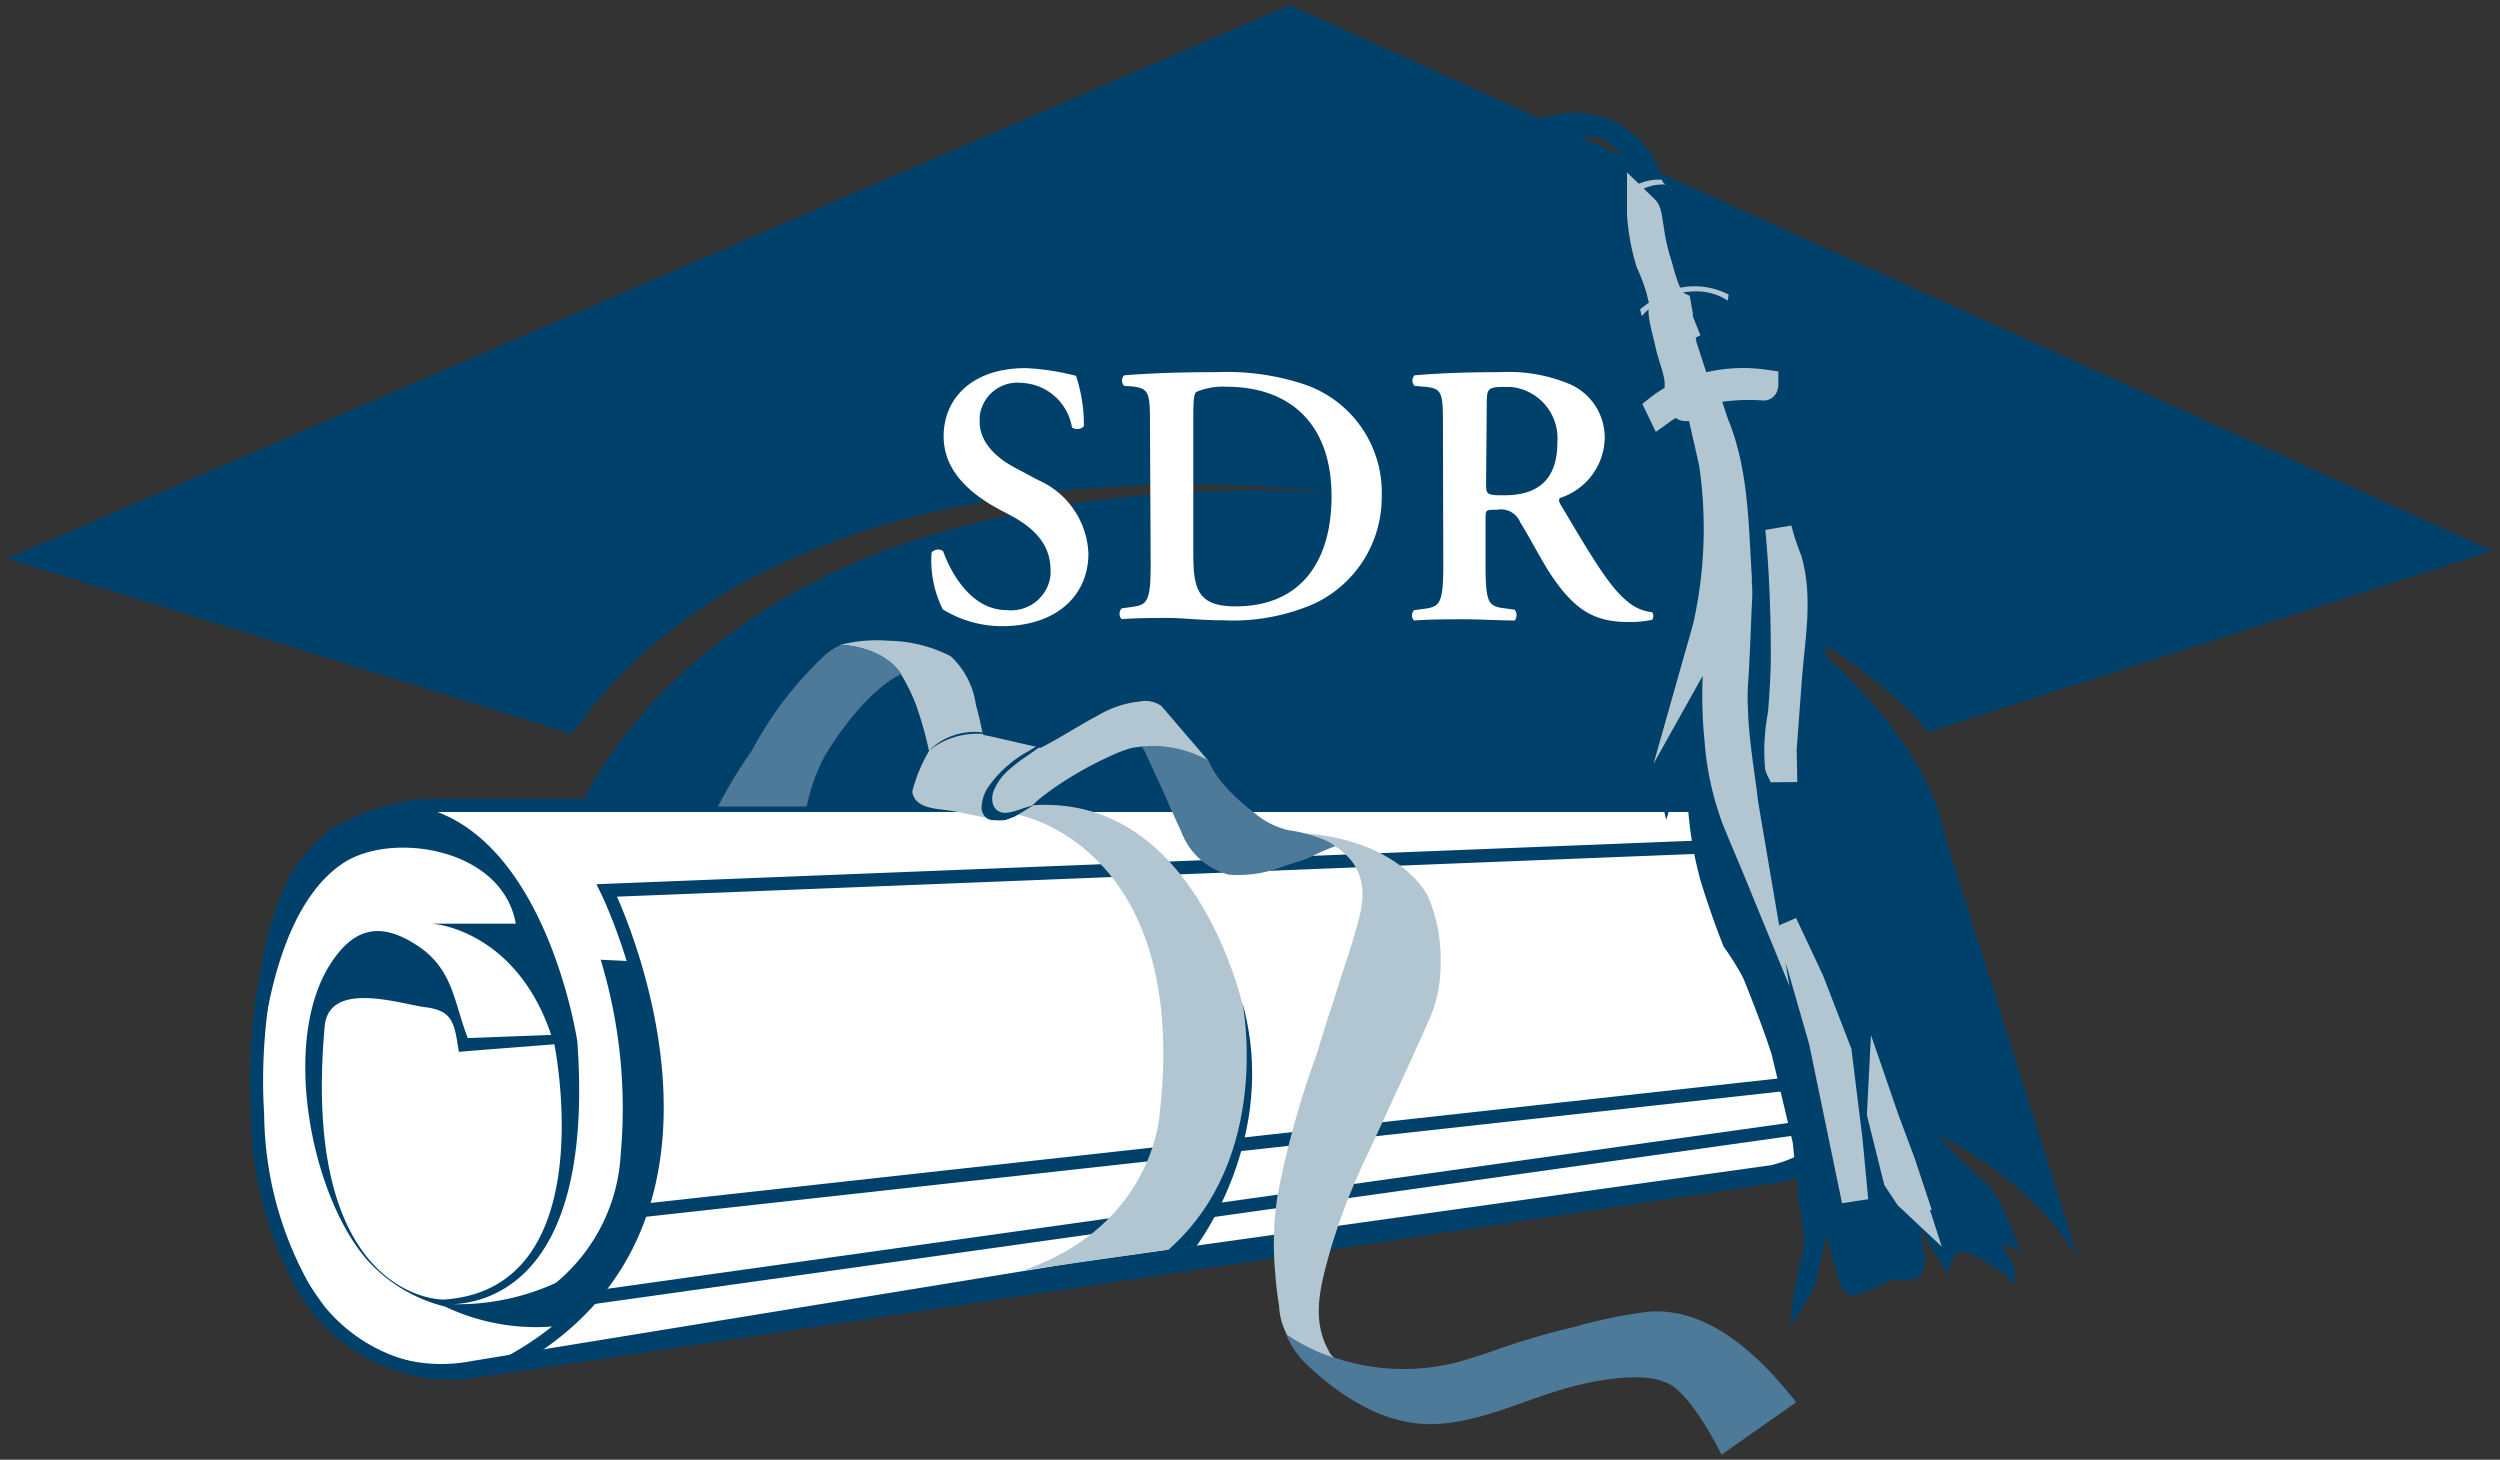 <svg id="Layer_1" data-name="Layer 1" xmlns="http://www.w3.org/2000/svg" viewBox="0 0 149 87"><rect x="0" y="0" width="149" height="87" fill="#333333" stroke="none"/><defs><style>.cls-1,.cls-4{fill:#00416b;}.cls-1,.cls-6,.cls-7{fill-rule:evenodd;}.cls-2{fill:#fff;}.cls-3{fill:none;stroke:#00416b;stroke-width:0.79px;}.cls-3,.cls-5{stroke-miterlimit:10;}.cls-5,.cls-7,.cls-8{fill:#b2c6d2;}.cls-5{stroke:#b2c6d2;stroke-width:1.58px;}.cls-6{fill:#4d7a98;}</style></defs><title>SDR_logo</title><path class="cls-1" d="M79.27,29.37S47.33,24.79,34.1,43.75L.44,33.29,76.86.3l71.7,32.53L114.9,43.63s-2.19-3.11-8.63-6.67c0,0,8.39,6.09,9.65,12.87L123.86,75s-6.09-11.71-26.43-10.57c0,0-12-.68-20.81,11A27.12,27.12,0,0,0,53.41,64.08,39.2,39.2,0,0,0,26.18,75.23l8.5-27.34s4.14-9.78,18-15.06C52.72,32.83,63.64,28.35,79.27,29.37Z"/><path class="cls-2" d="M105.6,50.21s-.11-.8-1.83-1.6c0,0-1.26-.81-6.28-.46H25.08s-6.64,0-8.47,6.52c0,0-6.51,24.36,9.72,27.33l79.16-11.78s5.83-1,6.18-9.5c0,0,0-7-3.33-10.4Z"/><path class="cls-3" d="M105.8,50.29A9.25,9.25,0,0,0,102.4,48H25.51a12.57,12.57,0,0,0-5.7,1.83,9,9,0,0,0-2.36,2.89A19.22,19.22,0,0,0,16,57.53a33.53,33.53,0,0,0-.65,8.94A21.52,21.52,0,0,0,18,76.58c.3.52.65,1,1,1.49a10.16,10.16,0,0,0,8.92,3.71L106.52,70c10.64-8.36,1.82-19.79,1.82-19.79L36.17,53.07s9.92,20.15-6.36,28.43"/><line class="cls-3" x1="38.24" y1="72.15" x2="111.09" y2="64.11"/><line class="cls-3" x1="35.34" y1="77.33" x2="109.55" y2="66.91"/><path class="cls-4" d="M105.53,69.45,64.16,75.24l-36,5.87a9.4,9.4,0,0,1-6.29-.93c-5.65-3.6-7-11.73-6.26-17.88.46-3.57,1.64-8.66,4.76-10.8,2.86-2,9.57-1,10.37,3.55h-5c1.47.13,5.38,1.35,7.14,6.72a.14.14,0,0,0,0-.09l-5,.19c-.83-2.13-.86-4.1-3-5.51s-3.69-1.1-5.06.9c-3.12,4.51-1.36,13.81,2,17.76a9.19,9.19,0,0,0,4.7,2.85,12.66,12.66,0,0,0,7,1.13s9.14-6.38,4.17-21.71L35.8,57.2A30.47,30.47,0,0,1,37,68.71a10.72,10.72,0,0,1-3.87,7.75A14.08,14.08,0,0,1,27,77.73c2.36-.11,8.4-1.73,7.41-15.65,0,0-1.82-12.29-9.38-14a8.81,8.81,0,0,0-8.39,6.26c-2.41,7.46-2.4,16.81,1.45,22.33a16,16,0,0,0,3.54,3.85l.37.12a9.88,9.88,0,0,0,5.91,1.16L106.3,70.07c2.22-.9,2.4-2.24,2.4-2.24A7.38,7.38,0,0,1,105.53,69.45Zm-79.18,8s-8.45,0-7-16.27c.25-2.8,4.54-1.33,6-1.15,1.69.21,1.73,1,2,2.66,1.89-.16,3.81-.3,5.69-.45h0s3,14.69-6.69,15.22Z"/><path class="cls-1" d="M91.82,7.1l2.3,1.14s1.28-.62,2.63,1.15l.87,2s-1.63-.28.31,7.75a11.19,11.19,0,0,0,.44,3.2A4.65,4.65,0,0,0,98.52,24a3.85,3.85,0,0,0,.52.38,3.05,3.05,0,0,0,.07,1.5S100.2,29,100.61,30a6,6,0,0,0-.08.94s-.26,4.79-.24,5.17a44,44,0,0,0-1.21,5.32s-.21,6.36.23,7.41c0,0,1.27-4,1.3-4.57a25.78,25.78,0,0,0,0,3.93,22.46,22.46,0,0,0,.77,4.38s.61,2,1.35,3.84a15.91,15.91,0,0,1,1.17,1.88s1.09,2.66,1.69,4.54c0,0,1.16,4.83,1.26,5.28,0,0,.42,4.25.68,5.54a9.74,9.74,0,0,1-.14,1.21s-.84,3.31-.6,4a13.52,13.52,0,0,0,1.42-2.37s.65-2.81.65-2.94l.84,3.18s.52.51.73.51a13.2,13.2,0,0,0,2.32-1,4.47,4.47,0,0,0,1.67-.11,3.16,3.16,0,0,0,.32-1l-.32-1.94,1.62,2.7.56-1.27a2.37,2.37,0,0,1,1.62.54s1.55.73,1.78,1.44a1.74,1.74,0,0,0,0-1.19l-.71-1.27s1,.2,1.15.55a19.06,19.06,0,0,0-1.71-3.83,38,38,0,0,1-3.12-3.1l-2.26-3.19a11.1,11.1,0,0,1-.94-3.57s-.88-6-1.16-6.78c0,0-1.19-5.46-2.66-7A4.74,4.74,0,0,1,108,45.8a4.06,4.06,0,0,1-.16-1.43l1-5.27a72.55,72.55,0,0,0-1-8.94s-1-4.64-1.53-6.22a6,6,0,0,0-1.19-.87s.27-.2-.13-.88c0,0-.2-1.65-.27-2.36,0,0-.63-1.08-1.11-1.75a1.2,1.2,0,0,0-.64-.16,2.58,2.58,0,0,0-.23-1.66A16.39,16.39,0,0,0,101.15,13s-.36-.94-.43-1.23a2.12,2.12,0,0,0-.84-.58L99.29,11c-.23-.07-.36-.69-.42-.89A3.6,3.6,0,0,0,98.28,9,5.49,5.49,0,0,0,91.82,7.1Z"/><path class="cls-5" d="M100,18.17c-.7-.33-1-2.06-1.25-2.76a12.65,12.65,0,0,1-.38-1.83c-.06-.25-.1-.94-.28-1.12l-.33-.32v.65a12.65,12.65,0,0,0,.53,2.86,11.41,11.41,0,0,1,.6,1.6c.09.38.2.75.27,1.12h-.07c-.2.09.27,1.77.32,2,.14.74.45,1.43.57,2.16.08.48-.11,1.49.39,1.76.14.08.77-.11.84,0l.16.33.67,2.95a26.7,26.7,0,0,1-.35,9.76c-.14.47-.27,1-.4,1.41l-.15.53c.33-.59.64-1.19,1-1.77a6.44,6.44,0,0,0,.57-1.72l-.33,2.95a26.87,26.87,0,0,0,0,5.38,17,17,0,0,0,1.05,4.77c.4,1,.84,2,1.25,3l-.68-4c-.22-1.89-.56-3.71-.61-5.58a12,12,0,0,1,0-1.47c.11-1.61.16-3.23.23-4.85a7.22,7.22,0,0,0,0-1.23v-.34c-.2-3.06-.18-6.24-1.36-9.13-.07-.17-.65-2-.7-2l-.45.11-.12-.81-.65-2-.16-.9.16-.08L100.1,19v-.26Z"/><polygon class="cls-5" points="109.57 62.7 107.92 58.43 106.33 55.05 107.27 57.44 108.59 62.03 110.22 69.91 110.56 71.55 110.22 67.95 109.57 62.7"/><polygon class="cls-5" points="114.04 71.32 113.38 69.33 112.4 66.7 112.09 65.8 112.06 66.38 113.04 70.31 113.71 71.32 114.04 71.63 113.94 71.32 114.04 71.32"/><path class="cls-5" d="M106.29,44.65l.32-4.28c.18-2.36.65-4.69,0-7a13.48,13.48,0,0,1-.61-1.86c.24,2.53.33,5,.33,7.55,0,1.15-.08,2.32-.17,3.48a11.49,11.49,0,0,0-.18,3.15c.08.3.35.6.35.92Z"/><path class="cls-6" d="M76.62,79.44s.64.45.72.49A12.82,12.82,0,0,0,87,81.15c.76-.21,1.48-.46,2.2-.71a45.63,45.63,0,0,1,4.65-1.36,29.6,29.6,0,0,1,4.36-.9c2.72-.22,5,1.33,6.84,3.12a24,24,0,0,1,2,2.28L102.6,86.7s-1.93-4-3.46-4.35c0,0-1.23-.7-5,.18-2.9.68-5.55,2.19-8.55,2.34s-5.72-1.66-7.68-3.52A5.09,5.09,0,0,1,76.62,79.44Z"/><path class="cls-7" d="M77.55,49.65a4.13,4.13,0,0,1,1.37.43,4.28,4.28,0,0,1,1.67,1.28,3.12,3.12,0,0,1,.61,1.86,4.6,4.6,0,0,1-.11,1.11c-.08.39-.21.84-.32,1.22-.2.74-.45,1.49-.69,2.21s-.51,1.64-.78,2.44-.43,1.36-.64,2a8,8,0,0,1-.3.95h0a53.76,53.76,0,0,0-2.23,8.18,18.83,18.83,0,0,0-.13,4.5,18,18,0,0,0,.23,1.94,4.06,4.06,0,0,0,.47,1.77,10.26,10.26,0,0,0,2.82,1.38l-.19-.17a2.19,2.19,0,0,1-.16-.28c-1.06-1.94-.42-4,.13-6a38.68,38.68,0,0,1,2.26-5.78c1.17-2.54,2.35-5.07,3.49-7.63a8.42,8.42,0,0,0,.69-2.13,10.94,10.94,0,0,0,0-3.33,9.45,9.45,0,0,0-.62-2.15S83.59,50.06,77.55,49.65Z"/><path class="cls-6" d="M68.05,44.49c.08,0,.91,1.92,1,2.07.46,1,.88,2,1.35,3a4.16,4.16,0,0,0,2.83,2.57,7.43,7.43,0,0,0,3.33-.52c.48-.15,1-.31,1.45-.48a13.09,13.09,0,0,1,1.58-.7A3.4,3.4,0,0,0,78.8,50a8.66,8.66,0,0,0-2-.52,4.73,4.73,0,0,1-2-1,12.64,12.64,0,0,1-2-1.87A6.06,6.06,0,0,1,72,45.3,5.9,5.9,0,0,0,68.05,44.49Z"/><path class="cls-7" d="M74.14,60.23S71.45,47.25,61.46,48c.12,0,.33-.26.42-.33a18.09,18.09,0,0,1,1.51-1.09A21.65,21.65,0,0,1,66.31,45a8,8,0,0,1,1.06-.4,6.66,6.66,0,0,1,4.63.72l-2.77-3.23A1.63,1.63,0,0,0,68,41.8a6.17,6.17,0,0,0-2.63.88c-.4.2-.77.43-1.16.65l-1.1.65c-.35.2-1.08.6-1.09.59l-3.1-.71a1.06,1.06,0,0,1-.35-.09A17.49,17.49,0,0,0,58.16,42a4.82,4.82,0,0,0-1.5-2.89A8.33,8.33,0,0,0,53,38.19a8.9,8.9,0,0,0-2.91.24s2.66.06,3.71,1.92A11.35,11.35,0,0,1,54.59,42a21.72,21.72,0,0,1,.78,2.76,9.3,9.3,0,0,0-1,2.42c.14.94,1.24,1,2,1.1s1.72.33,2.59.49a2.34,2.34,0,0,0,1.68-.22h0s10.28,1.81,8.48,17.8c0,0-.31,6.68-8.15,9.37l8.74-1.25S75.58,70,74.14,60.23Z"/><path class="cls-6" d="M53.72,40.17s-.86-1.58-3.6-1.74a3.7,3.7,0,0,0-1,.66,21.83,21.83,0,0,0-4.33,5.68,27.59,27.59,0,0,0-2,3.3h5.29a11,11,0,0,1,1.07-3S51.26,41.37,53.72,40.17Z"/><path class="cls-4" d="M55.36,44.74h0a4.63,4.63,0,0,1,3.2-1v-.09A3.87,3.87,0,0,0,55.36,44.74Z"/><path class="cls-4" d="M61.77,44.49s-.31.17-.42.25a7.06,7.06,0,0,0-2.46,2.18,2.3,2.3,0,0,0-.38,1.1.8.8,0,0,0,.34.77.75.75,0,0,0,.41.09,3.32,3.32,0,0,0,.63,0c.17-.05.37-.13.55-.2S61.55,48,61.61,48c-.55.1-1.07.39-1.6.44-.73.07-1-.58-.82-1.21A3.18,3.18,0,0,1,60,46a9.19,9.19,0,0,1,.91-.74l.58-.4c.13-.08.46-.37.6-.36Z"/><path class="cls-8" d="M97.75,18.44a7,7,0,0,1,2.13-1.23,4.36,4.36,0,0,1,3.15.35l-.06.36a3.3,3.3,0,0,0-2-.55,4.09,4.09,0,0,0-1.85.47,4.76,4.76,0,0,0-1.27,1Z"/><path class="cls-5" d="M105.2,22.93v-.11a9,9,0,0,0-4.68.56,6.07,6.07,0,0,0-1.65.92l.12.25a7.75,7.75,0,0,1,2.42-1.17,12.12,12.12,0,0,1,3.7-.3C105.18,23.09,105.19,23,105.2,22.93Z"/><path class="cls-8" d="M99.28,11a.42.42,0,0,1-.23-.29,3.13,3.13,0,0,0-1.59.34l.16.37A2.86,2.86,0,0,1,99.28,11Z"/><path class="cls-4" d="M74.05,59.77S75.91,69,69.61,74.51l1.7-.25S76.29,67.76,74.05,59.77Z"/><path class="cls-2" d="M56.19,36.32a6.58,6.58,0,0,1-.67-3.38.5.5,0,0,1,.69-.09c.4,1.13,1.6,3.51,3.78,3.51a2.36,2.36,0,0,0,2.62-2.06,1.51,1.51,0,0,0,0-.3c0-1.26-.6-2.29-2.26-3.22l-1-.53C57.71,29.32,56.24,28,56.24,26c0-2.2,1.64-4.06,4.89-4.06a14.52,14.52,0,0,1,3,.46,9.27,9.27,0,0,1,.47,3,.54.54,0,0,1-.71.07,3.18,3.18,0,0,0-3-2.65,2.26,2.26,0,0,0-2.5,2c0,.12,0,.23,0,.35,0,.93.64,1.93,2.11,2.71l1.37.73a5,5,0,0,1,3,4.38c0,2.53-1.94,4.33-5.16,4.33A6.78,6.78,0,0,1,56.19,36.32Z"/><path class="cls-2" d="M68.54,25.56c0-2.13,0-2.4-1.06-2.53L67,23a.45.45,0,0,1,0-.63c1.6-.13,3.38-.19,5.55-.19a14.63,14.63,0,0,1,5.25.75,6.8,6.8,0,0,1,4.55,6.64,7,7,0,0,1-4,6.4,12.15,12.15,0,0,1-5.45,1c-1.36,0-2.4-.14-3.23-.14s-1.84,0-2.82.07a.47.47,0,0,1,0-.64l.49-.07c1-.13,1.24-.2,1.24-2.56Zm2.58,7.27c0,2.15.15,3.31,2.51,3.31,4,0,5.73-2.8,5.73-6.56,0-4.39-2.55-6.53-6.26-6.53a4,4,0,0,0-1.8.31c-.16.14-.18.6-.18,1.65Z"/><path class="cls-2" d="M86,25.56c0-2.13,0-2.4-1.07-2.51L84.31,23a.45.45,0,0,1,0-.63c1.39-.13,3.28-.19,5.1-.19a9.43,9.43,0,0,1,4.23.75,3.48,3.48,0,0,1,2,3.24A3.83,3.83,0,0,1,93,29.67c-.13.07-.08.25,0,.38,1.78,3,2.89,4.89,3.94,5.75a2.75,2.75,0,0,0,1.53.69.41.41,0,0,1,0,.45,6.5,6.5,0,0,1-1.46.13c-2.14,0-3.29-.87-4.65-2.93-.59-.93-1.22-2.16-1.75-3a1.24,1.24,0,0,0-1.38-.76c-.66,0-.69,0-.69.49v2.84c0,2.36.2,2.43,1.25,2.56l.49.07a.54.54,0,0,1,0,.64c-1,0-2-.07-3-.07s-2,0-3,.07a.43.43,0,0,1,0-.61l0,0,.49-.07c1-.13,1.25-.2,1.25-2.56Zm2.57,3.2c0,.71,0,.76,1.07.76,2.18,0,3.18-1.07,3.18-3.18A3.07,3.07,0,0,0,90,23.06h-.21c-1.15,0-1.18.07-1.18,1.09Z"/></svg>